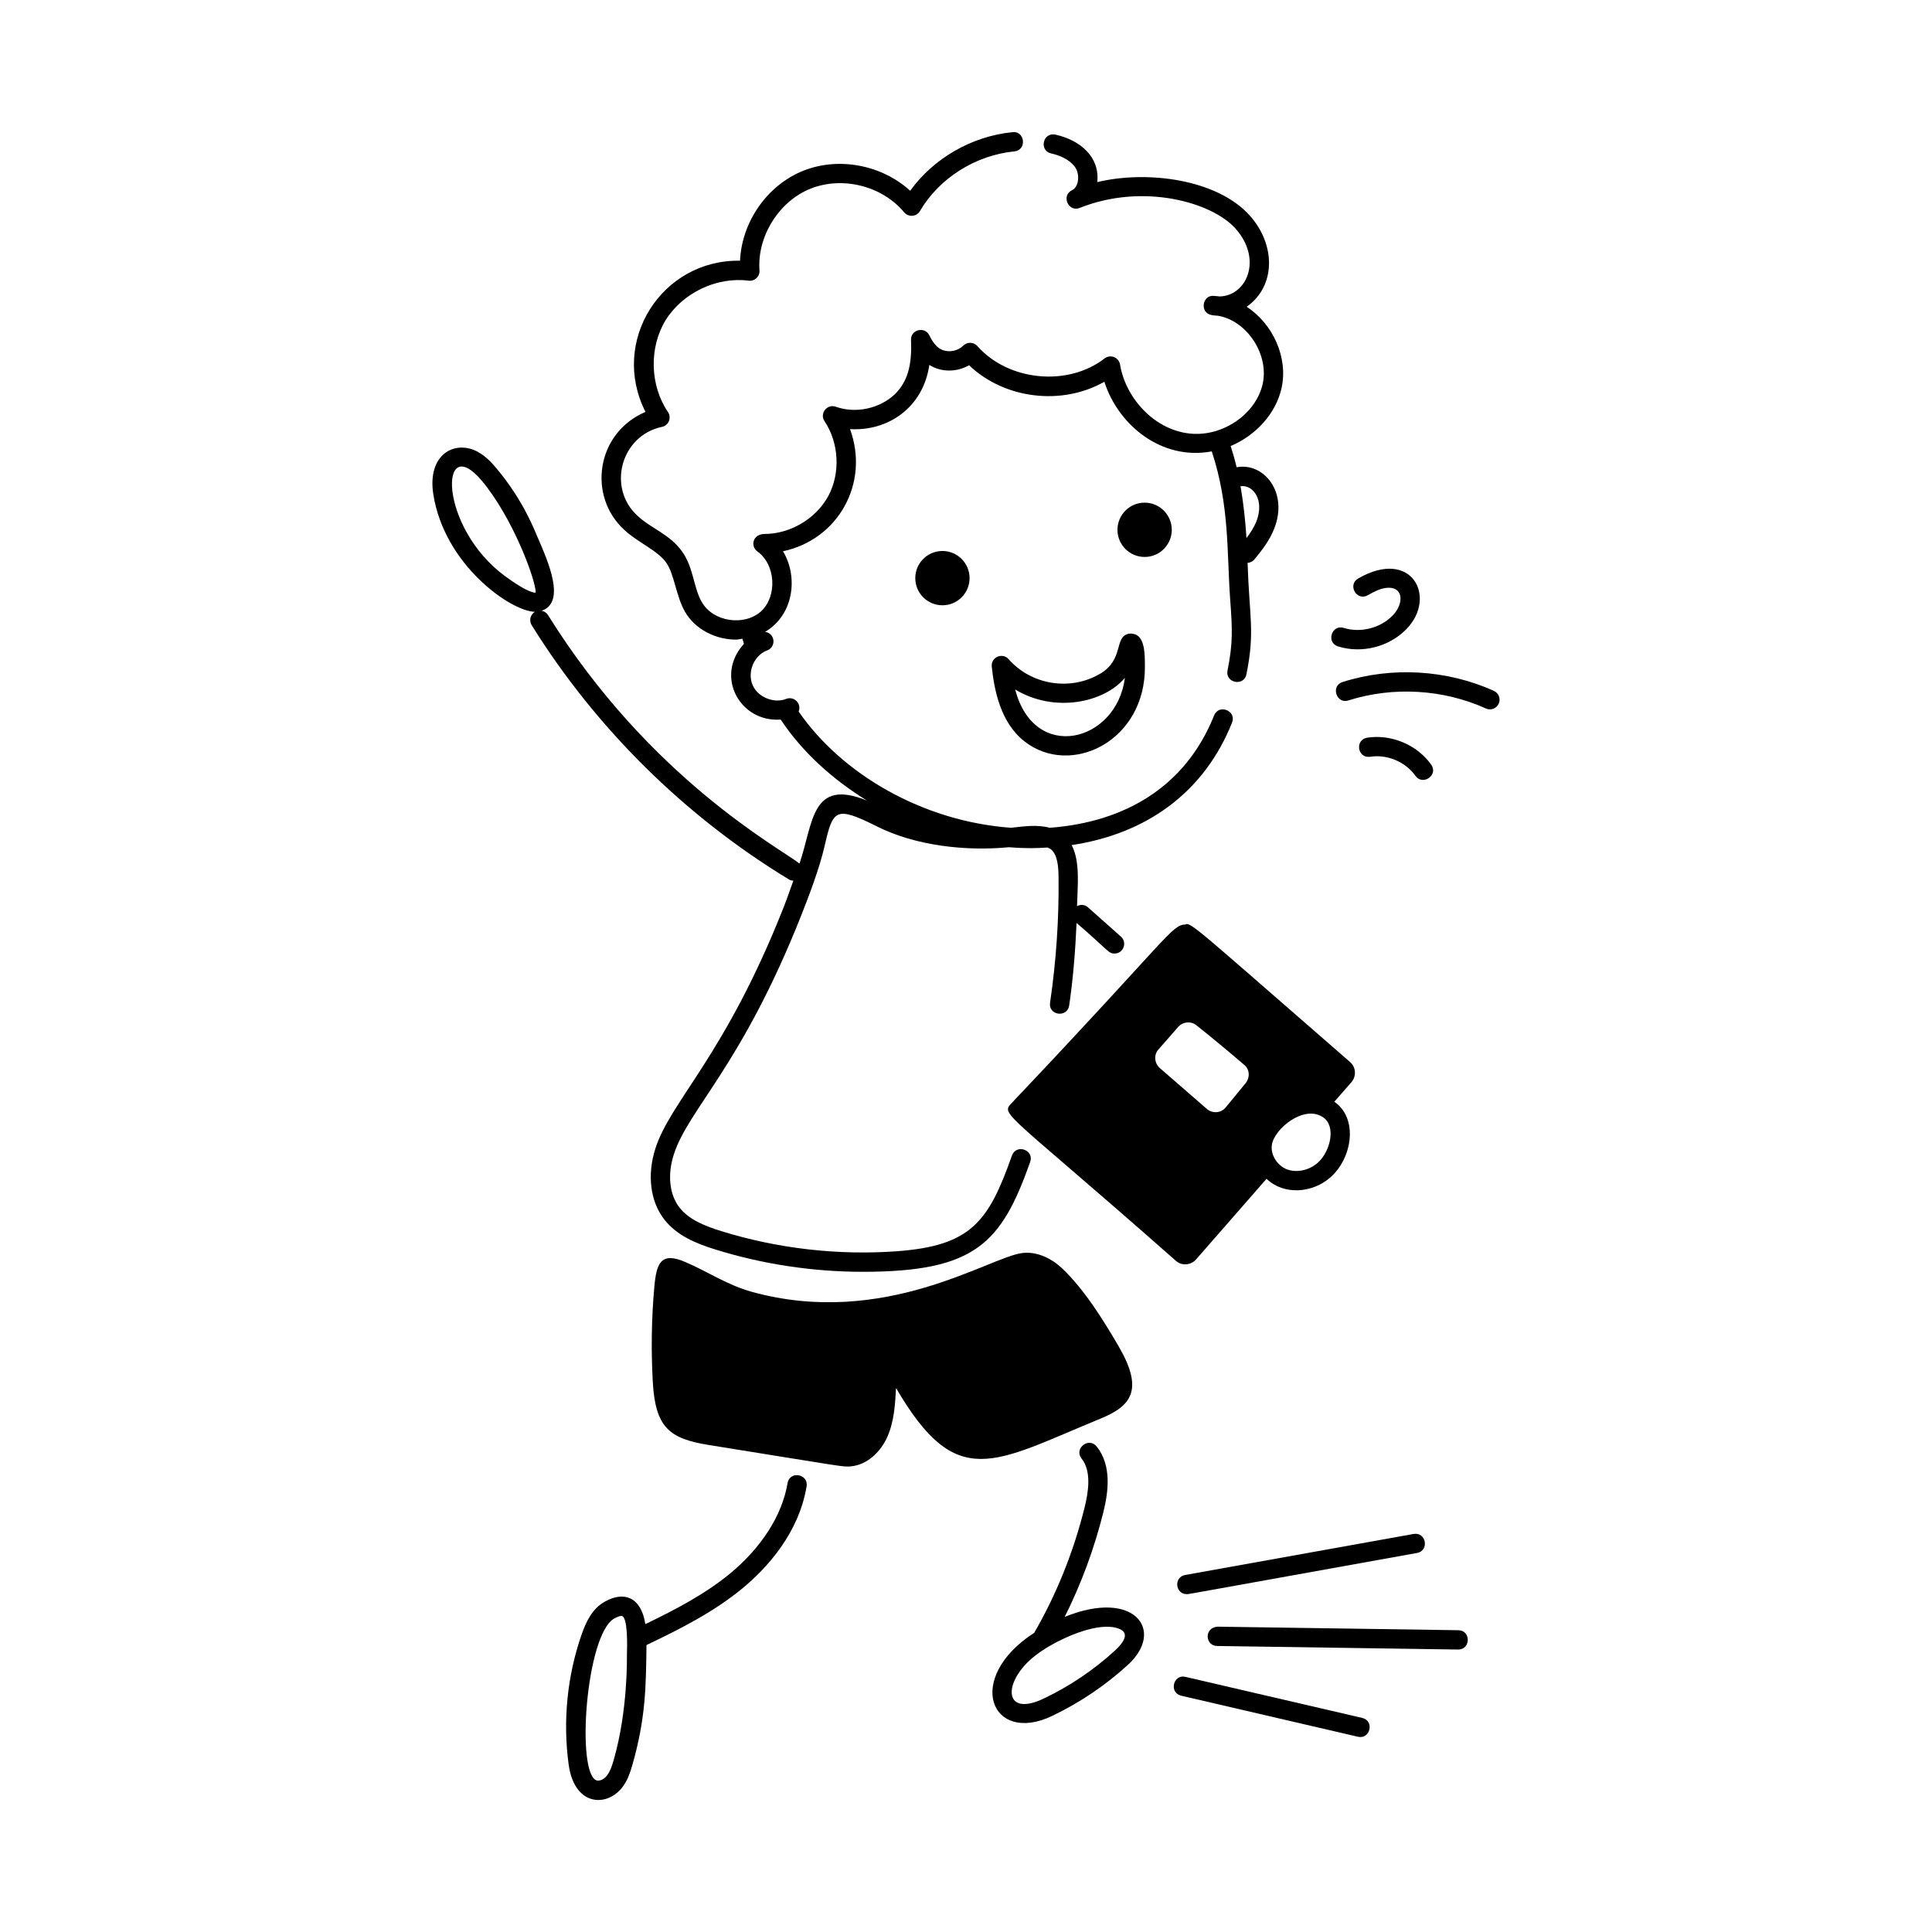 <svg id="Layer_1" enable-background="new 0 0 75 75" viewBox="0 0 75 75" xmlns="http://www.w3.org/2000/svg"><g id="Going_School" fill="rgb(0,0,0)"><path d="m33.04 56.922c.637-.06 1.158-.574 1.414-1.16.256-.586.295-1.24.33-1.879 2.36 4.042 3.758 2.906 7.951 1.182 1.18-.485 1.674-1.107.696-2.791-.594-1.022-1.345-2.23-2.209-3.044-.415-.391-.982-.66-1.547-.586-1.304.173-5.344 2.918-10.479 1.508-.955-.262-1.709-.782-2.603-1.165-.934-.401-1.108.046-1.191.957-.111 1.227-.13 2.464-.061 3.695.099 1.787.649 2.21 2.178 2.456 5.375.863 5.2.858 5.521.828z"/><path d="m30.572 57.578c-.208 1.243-1.004 2.491-2.237 3.512-.96.786-2.064 1.37-3.283 1.959-.161-1.05-.824-1.298-1.579-.87-.497.28-.731.802-.896 1.275-.559 1.609-.732 3.351-.503 5.036.217 1.604 1.433 1.669 2.048.938.232-.278.341-.615.425-.908.516-1.798.531-3.034.549-4.659 1.377-.657 2.616-1.292 3.715-2.192.972-.805 2.195-2.146 2.501-3.967.081-.483-.654-.623-.74-.124zm-6.746 10.736c-.065.229-.142.467-.28.633-.106.128-.265.197-.372.172-.823-.21-.434-5.665.668-6.287 0 0 0 0 0-0.0.146-.083.236-.102.281-.102.26 0 .223 1.221.215 1.479-.004.124.045 2.161-.512 4.105z"/><path d="m41.331 62.768c.64-1.278 1.148-2.643 1.505-4.08.177-.726.342-1.779-.262-2.533-.31-.387-.896.08-.586.469.397.496.258 1.314.119 1.885-.434 1.745-1.095 3.384-1.959 4.877-2.738 1.769-1.673 4.357.694 3.227 1.074-.513 2.064-1.181 2.943-1.984 1.456-1.326.268-2.967-2.455-1.861zm1.95 1.308c-.824.753-1.754 1.38-2.762 1.861-1.478.706-1.611-.485-.557-1.476.3-.282.758-.55.657-.487.71-.44 2.037-1.023 2.792-.758.461.16.231.529-.131.86z"/><path d="m18.555 17.542c-.922-.491-1.972.117-1.735 1.638.427 2.753 3.009 4.553 3.945 4.571-.002.001-.003.001-.005.002-.176.109-.229.341-.12.517 2.497 4.008 5.952 7.421 9.991 9.872.052.031.109.042.166.046-.128.355-.249.712-.388 1.063-2.278 5.754-4.371 7.48-4.966 9.331-.33 1.028-.201 2.059.345 2.759.494.633 1.245.934 1.983 1.164 1.834.572 3.788.866 5.722.866 4.385 0 5.381-1.12 6.498-4.263.166-.467-.539-.717-.707-.251-.907 2.562-1.577 3.503-4.466 3.716-2.277.167-4.641-.103-6.824-.783-.621-.194-1.247-.439-1.614-.909-.394-.504-.477-1.277-.222-2.068.563-1.757 2.626-3.419 4.948-9.284.31-.779.709-1.841.899-2.663.331-1.44.413-1.598 2.039-.784 1.499.752 3.45.968 5.12.807.728.056 1.069.036 1.498.012.05.024.105.041.146.078.242.214.28.643.285 1.074.019 1.622-.093 3.262-.33 4.873-.073.495.67.593.742.109.156-1.061.239-2.133.287-3.205 1.243 1.064 1.225 1.186 1.474 1.186.344 0 .506-.427.249-.655l-1.278-1.138c-.122-.109-.292-.12-.427-.047.019-.783.131-1.725-.209-2.37 2.897-.435 5.141-2.035 6.227-4.755.183-.462-.513-.737-.697-.278-1.105 2.77-3.467 4.144-6.382 4.361-.468-.129-.985-.059-1.504 0-3.441-.25-6.579-2.097-8.242-4.514.124-.306-.178-.61-.486-.489-.23.094-.511.082-.77-.03-.931-.404-.684-1.584.036-1.854.36-.135.31-.666-.085-.718 1.11-.645 1.302-2.132.697-3.129 2.134-.451 3.373-2.633 2.603-4.742 1.463.088 2.836-.825 3.079-2.492.473.299 1.079.279 1.542.013 1.38 1.316 3.606 1.577 5.252.64.538 1.687 2.229 3.07 4.17 2.703.696 2.112.581 3.906.714 5.744.088 1.182.109 1.706-.103 2.761-.099.489.639.632.734.148.337-1.659.112-2.215.045-4.325.097-.008.193-.048.261-.13.29-.351.59-.733.773-1.199.558-1.413-.405-2.58-1.46-2.383-.066-.281-.143-.555-.23-.823.993-.423 1.749-1.265 1.97-2.23.276-1.194-.33-2.517-1.35-3.177 1.154-.81 1.119-2.426.124-3.537-1.269-1.422-4-1.767-5.924-1.302.109-.974-.66-1.63-1.625-1.844-.49-.102-.643.626-.162.732.293.064.691.21.926.53.191.27.155.764-.117.896-.436.209-.139.868.301.686 2.461-.98 5.133-.218 6.043.802 1.068 1.196.434 2.624-.624 2.636-.072-.01-.146-.017-.22-.021-.447-.041-.555.654-.087.743.082.016.165.024.248.027 1.135.19 2 1.515 1.736 2.661-.188.823-.9 1.535-1.813 1.815-1.794.536-3.451-.953-3.722-2.583-.046-.276-.372-.41-.6-.235-1.43 1.107-3.737.88-4.938-.481-.149-.169-.404-.161-.546-.017-.208.207-.549.277-.818.166-.187-.073-.354-.263-.499-.563-.173-.36-.731-.231-.713.179.045.991-.141 1.619-.616 2.094-.589.571-1.535.773-2.302.497-.341-.122-.641.262-.439.561.566.85.623 2.021.143 2.912-.483.881-1.476 1.466-2.479 1.466-.467.013-.542.484-.269.68.716.513.775 1.742.138 2.326-.645.577-1.849.416-2.296-.36-.325-.555-.313-1.329-.768-1.967-.472-.667-1.211-.897-1.725-1.381-1.194-1.084-.656-3.116.946-3.456.261-.055.381-.358.231-.578-.701-1.031-.738-2.497-.092-3.561.662-1.064 1.985-1.696 3.224-1.536.227.032.439-.156.422-.399-.097-1.32.757-2.685 1.984-3.174 1.247-.493 2.776-.106 3.634.921.163.194.478.178.611-.051.749-1.277 2.153-2.165 3.664-2.316.503-.05.41-.81-.074-.746-1.58.158-3.06 1.015-3.969 2.274-1.092-.995-2.756-1.328-4.143-.779-1.411.562-2.395 1.988-2.462 3.495-3.04-.053-5.064 3.127-3.67 5.869-1.93.823-2.253 3.284-.816 4.587.498.469 1.286.791 1.621 1.265.311.436.385 1.318.73 1.909.387.671 1.175 1.079 1.977 1.079.084 0 .166-.024.25-.033.019.067.038.133.059.199-1.147 1.259-.153 3.055 1.428 2.938.84 1.269 2.026 2.328 3.344 3.142-2.163-.875-2.074.858-2.614 2.447-.783-.613-5.813-3.305-9.764-9.646-.057-.092-.147-.148-.245-.168.954-.328.246-1.916-.153-2.84-.08-.16-.512-1.397-1.608-2.694v-0c-.197-.234-.421-.472-.716-.629zm30.216 2.703c-.091.229-.231.441-.383.645-.041-.651-.112-1.33-.231-2.016.485-.068.944.532.614 1.371zm-27.974 2.759c-.039.009-.289.022-1.183-.632-2.602-1.909-2.565-5.664-.916-3.717 1.19 1.412 2.091 3.817 2.099 4.349z"/><path d="m46.012 35.89c-.527.015-.685.536-6.38 6.55-.07.07-.14.15-.21.22-.582.711-1.028-.115 6.22 6.28.23.21.59.18.79-.05l2.735-3.129c.662.64 1.775.567 2.484-.06.843-.744 1.088-2.283.147-2.931l.664-.759c.2-.23.18-.59-.06-.79-5.938-5.161-6.185-5.445-6.39-5.33zm2.35 6.15-.78.95c-.18.22-.51.25-.73.06l-1.83-1.59c-.21-.19-.24-.51-.05-.72l.77-.88c.18-.2.49-.23.7-.06.5.39 1.36 1.11 1.85 1.53.22.17.24.49.07.71zm2.792 3.099s0 0-.001 0c-.333.296-.819.398-1.201.253-.356-.142-.638-.548-.578-.948.09-.622 1.242-1.568 1.978-1.077.534.339.291 1.342-.197 1.772z"/><path d="m45.488 20.567c0-.582-.472-1.054-1.054-1.054-.582 0-1.054.472-1.054 1.054 0 .582.472 1.054 1.054 1.054.582 0 1.054-.472 1.054-1.054z"/><circle cx="36.585" cy="22.443" r="1.054"/><path d="m44.136 24.659c-.084-.055-.234-.078-.333-.055-.553.132-.173.993-1.075 1.537-1.176.709-2.703.441-3.573-.551-.246-.276-.692-.074-.655.287.095.891.328 2.162 1.265 2.9 1.788 1.409 4.727.007 4.68-2.943-.004-.379.006-.978-.308-1.175zm-4.726 2.108c1.542.93 3.465.5 4.258-.454-.319 2.512-3.521 3.31-4.258.454z"/><path d="m46.073 61.885c.102 0 .098-.014 8.935-1.599.482-.086.364-.82-.133-.738l-8.868 1.593c-.447.08-.389.744.066.744z"/><path d="m56.606 64.035c.493 0 .498-.743.006-.75l-9.352-.138c-.532.049-.472.743-.012.75.615.009 8.959.132 9.357.138z"/><path d="m52.882 66.69-6.858-1.593c-.48-.12-.656.617-.17.73l6.858 1.593c.479.116.656-.617.17-.73z"/><path d="m52.167 24.377c-.468-.151-.701.566-.225.716.916.289 1.996.022 2.673-.69 1.17-1.225.195-3.145-1.89-1.947-.428.248-.059.897.375.65.222-.128.459-.25.69-.282.692-.094.734.586.281 1.061-.471.495-1.253.696-1.905.491z"/><path d="m58.18 27.317c.085-.189.002-.411-.188-.497-1.823-.826-3.965-.95-5.872-.345-.478.151-.237.871.227.715 1.734-.55 3.681-.436 5.337.314.188.085.411.002.496-.187z"/><path d="m54.947 30.118c.282.397.902-.027.611-.435-.55-.773-1.547-1.19-2.485-1.046-.48.077-.386.808.117.741.655-.104 1.367.192 1.757.739z"/></g></svg>